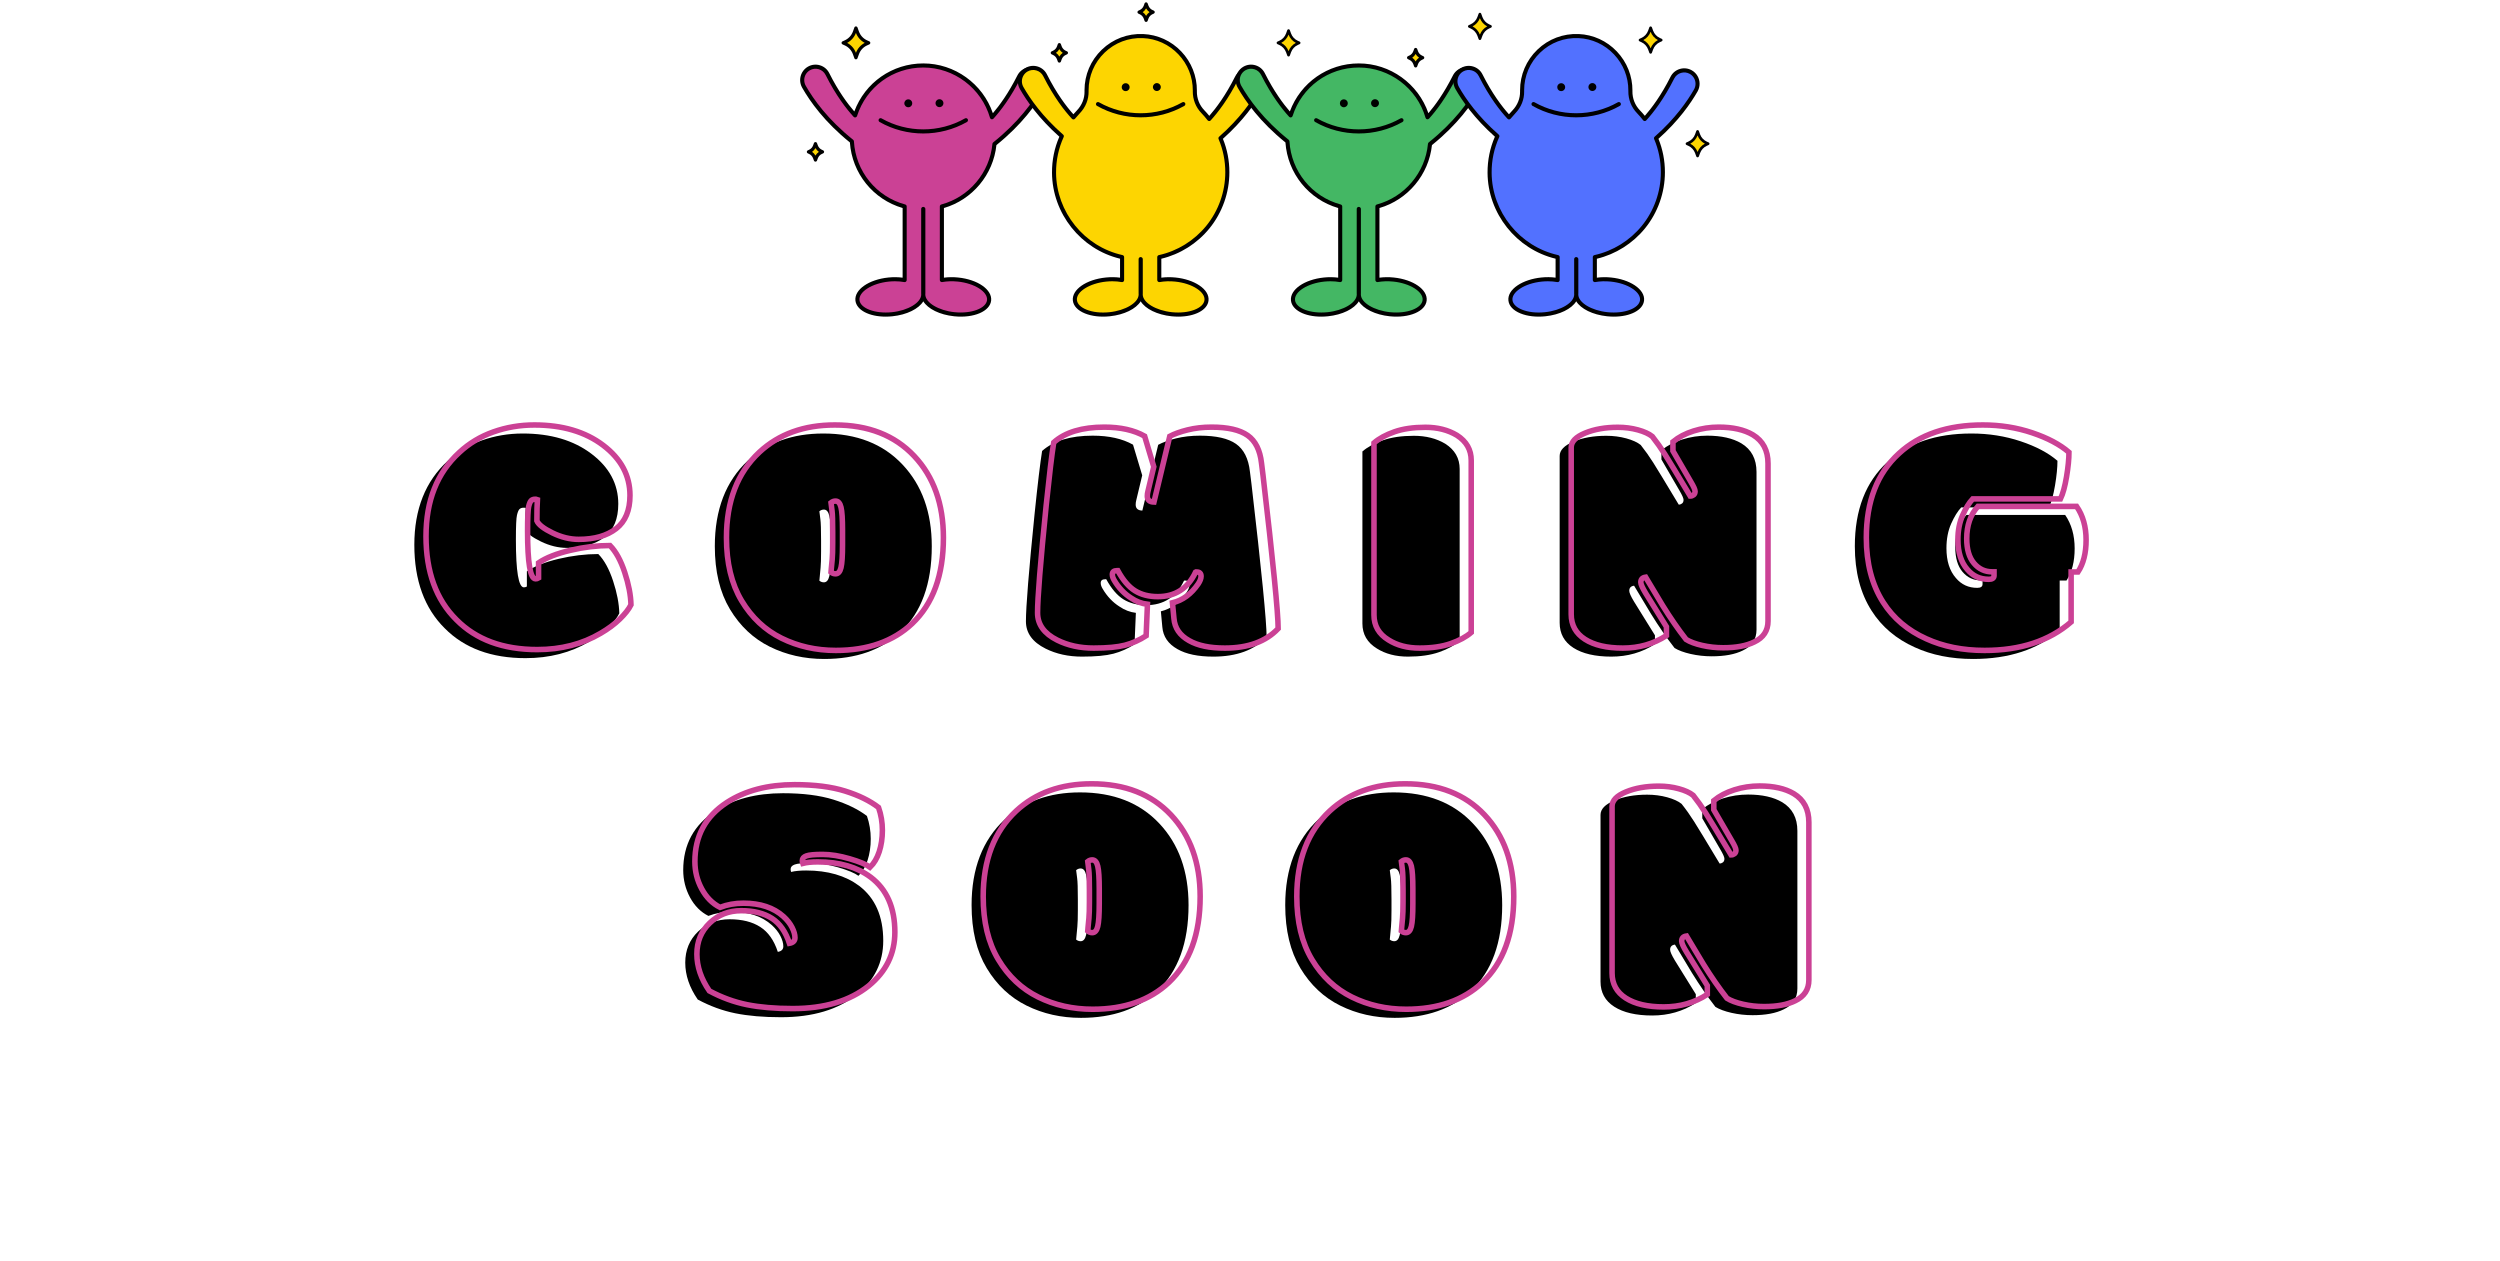 <svg xmlns="http://www.w3.org/2000/svg" xmlns:xlink="http://www.w3.org/1999/xlink" width="821" zoomAndPan="magnify" viewBox="0 0 615.75 310.5" height="414" preserveAspectRatio="xMidYMid meet" version="1.0"><defs><g/><clipPath id="48a54ab58b"><path d="M 197.074 16 L 258 16 L 258 78 L 197.074 78 Z M 197.074 16 " clip-rule="nonzero"/></clipPath><clipPath id="f50b9bf5c7"><path d="M 197.074 15 L 258 15 L 258 78 L 197.074 78 Z M 197.074 15 " clip-rule="nonzero"/></clipPath><clipPath id="fddb9c4c48"><path d="M 415 32 L 421.055 32 L 421.055 39 L 415 39 Z M 415 32 " clip-rule="nonzero"/></clipPath><clipPath id="0f90ce8df6"><path d="M 280 0.535 L 285 0.535 L 285 5 L 280 5 Z M 280 0.535 " clip-rule="nonzero"/></clipPath><clipPath id="f84848be3d"><path d="M 280 0.535 L 285 0.535 L 285 6 L 280 6 Z M 280 0.535 " clip-rule="nonzero"/></clipPath></defs><g fill="#000000" fill-opacity="1"><g transform="translate(101.143, 160.992)"><g><path d="M 27.891 -16.328 C 28.16 -16.328 28.406 -16.395 28.625 -16.531 L 28.625 -20.266 C 30.488 -21.523 33.094 -22.551 36.438 -23.344 C 39.789 -24.133 43.051 -24.531 46.219 -24.531 C 47.676 -23.051 48.891 -20.844 49.859 -17.906 C 50.828 -14.969 51.336 -12.305 51.391 -9.922 C 50.848 -8.828 49.926 -7.648 48.625 -6.391 C 47.32 -5.141 45.754 -3.977 43.922 -2.906 C 39.391 -0.227 34.18 1.109 28.297 1.109 C 19.879 1.109 13.25 -1.336 8.406 -6.234 C 3.406 -11.18 0.906 -18.035 0.906 -26.797 C 0.906 -35.566 3.641 -42.453 9.109 -47.453 C 11.516 -49.691 14.316 -51.379 17.516 -52.516 C 20.711 -53.648 24.078 -54.219 27.609 -54.219 C 34.492 -54.219 40.133 -52.551 44.531 -49.219 C 48.938 -45.883 51.141 -41.77 51.141 -36.875 C 51.141 -33.188 50.004 -30.457 47.734 -28.688 C 45.473 -26.926 42.398 -26.047 38.516 -26.047 C 36.379 -26.047 34.227 -26.57 32.062 -27.625 C 29.906 -28.676 28.625 -29.664 28.219 -30.594 C 28.219 -32.844 28.258 -34.609 28.344 -35.891 C 28.289 -35.922 28.195 -35.938 28.062 -35.938 L 27.766 -35.938 C 27.359 -35.938 27.035 -35.816 26.797 -35.578 C 26.566 -35.348 26.363 -34.863 26.188 -34.125 C 26.008 -33.383 25.922 -31.375 25.922 -28.094 C 25.922 -20.25 26.578 -16.328 27.891 -16.328 Z M 27.891 -16.328 "/></g></g></g><g fill="#000000" fill-opacity="1"><g transform="translate(175.154, 160.992)"><g><path d="M 29.484 -28.297 C 29.484 -31.035 29.359 -32.914 29.109 -33.938 C 28.867 -34.969 28.422 -35.484 27.766 -35.484 C 27.359 -35.484 26.988 -35.344 26.656 -35.062 C 26.719 -34.57 26.801 -33.914 26.906 -33.094 C 27.02 -32.281 27.078 -30.531 27.078 -27.844 L 27.078 -25.188 C 27.078 -23.32 27.035 -21.969 26.953 -21.125 C 26.867 -20.281 26.801 -19.555 26.75 -18.953 C 26.719 -18.617 26.688 -18.289 26.656 -17.969 C 26.988 -17.695 27.359 -17.562 27.766 -17.562 C 28.422 -17.562 28.867 -18.07 29.109 -19.094 C 29.359 -20.113 29.484 -21.992 29.484 -24.734 Z M 27.844 1.312 C 22.977 1.312 18.516 0.305 14.453 -1.703 C 10.398 -3.711 7.129 -6.785 4.641 -10.922 C 2.148 -15.066 0.906 -20.242 0.906 -26.453 C 0.906 -35.453 3.613 -42.477 9.031 -47.531 C 13.844 -51.988 20.035 -54.219 27.609 -54.219 C 35.836 -54.219 42.348 -51.664 47.141 -46.562 C 51.941 -41.469 54.344 -34.766 54.344 -26.453 C 54.344 -17.211 51.773 -10.16 46.641 -5.297 C 41.961 -0.891 35.695 1.312 27.844 1.312 Z M 27.844 1.312 "/></g></g></g><g fill="#000000" fill-opacity="1"><g transform="translate(252.405, 160.992)"><g><path d="M 46.438 0.734 C 42.688 0.734 39.742 0.117 37.609 -1.109 C 35.316 -2.391 34.07 -4.207 33.875 -6.562 L 33.516 -10.422 C 36.023 -11.023 38.145 -12.582 39.875 -15.094 C 40.332 -15.801 40.562 -16.414 40.562 -16.938 C 40.562 -17.645 40.207 -18 39.5 -18 L 39.375 -18 C 39.344 -17.977 39.289 -17.969 39.219 -17.969 C 37.301 -13.945 34.195 -11.938 29.906 -11.938 C 27.719 -11.938 25.848 -12.414 24.297 -13.375 C 22.754 -14.332 21.344 -15.984 20.062 -18.328 L 19.812 -18.328 C 19.07 -18.328 18.703 -18.016 18.703 -17.391 C 18.703 -16.953 18.867 -16.461 19.203 -15.922 C 20.297 -14.086 21.66 -12.648 23.297 -11.609 C 24.578 -10.734 25.93 -10.211 27.359 -10.047 L 27.031 -2.297 C 25.383 -1.234 23.648 -0.461 21.828 0.016 C 20.016 0.492 17.43 0.734 14.078 0.734 C 10.734 0.734 7.75 0.078 5.125 -1.234 C 1.895 -2.848 0.281 -5.086 0.281 -7.953 C 0.281 -11.535 0.992 -20.383 2.422 -34.5 C 3.18 -41.852 3.797 -46.992 4.266 -49.922 C 7.078 -52.43 11.234 -53.688 16.734 -53.688 C 20.723 -53.688 24.031 -52.945 26.656 -51.469 L 28.922 -43.922 L 27.484 -37.906 C 27.367 -37.488 27.312 -37.086 27.312 -36.703 C 27.312 -35.754 27.859 -35.266 28.953 -35.234 L 32.859 -51.438 C 33.973 -52.039 35.43 -52.566 37.234 -53.016 C 39.047 -53.461 41.02 -53.688 43.156 -53.688 C 47.145 -53.688 50.102 -53.008 52.031 -51.656 C 53.957 -50.301 55.098 -48.023 55.453 -44.828 C 55.535 -44.223 55.66 -43.227 55.828 -41.844 C 58.316 -20.457 59.562 -7.863 59.562 -4.062 C 56.52 -0.863 52.145 0.734 46.438 0.734 Z M 46.438 0.734 "/></g></g></g><g fill="#000000" fill-opacity="1"><g transform="translate(334.249, 160.992)"><g><path d="M 25.266 -45.484 L 25.266 -3.125 C 24.004 -2.031 22.32 -1.113 20.219 -0.375 C 18.113 0.363 15.555 0.734 12.547 0.734 C 9.547 0.734 6.988 0.066 4.875 -1.266 C 2.5 -2.723 1.312 -4.773 1.312 -7.422 L 1.312 -49.797 C 2.57 -50.891 4.254 -51.805 6.359 -52.547 C 8.461 -53.285 11.004 -53.656 13.984 -53.656 C 16.961 -53.656 19.547 -53 21.734 -51.688 C 24.086 -50.176 25.266 -48.109 25.266 -45.484 Z M 25.266 -45.484 "/></g></g></g><g fill="#000000" fill-opacity="1"><g transform="translate(382.832, 160.992)"><g><path d="M 1.312 -7.594 L 1.312 -48.688 C 1.312 -50.102 2.453 -51.285 4.734 -52.234 C 7.016 -53.18 9.703 -53.656 12.797 -53.656 C 14.547 -53.656 16.191 -53.441 17.734 -53.016 C 19.285 -52.586 20.469 -52.047 21.281 -51.391 C 22.406 -49.973 23.43 -48.523 24.359 -47.047 C 25.297 -45.566 27.391 -42.117 30.641 -36.703 C 30.941 -36.703 31.211 -36.797 31.453 -36.984 C 31.703 -37.18 31.828 -37.477 31.828 -37.875 C 31.828 -38.27 31.484 -39.047 30.797 -40.203 L 26.375 -47.828 L 26.375 -50.078 C 27.77 -51.223 29.461 -52.109 31.453 -52.734 C 33.453 -53.367 35.52 -53.688 37.656 -53.688 C 41.125 -53.688 43.926 -53.055 46.062 -51.797 C 48.551 -50.297 49.797 -47.945 49.797 -44.75 L 49.797 -5.906 C 49.797 -3.551 48.676 -1.844 46.438 -0.781 C 44.52 0.176 41.961 0.656 38.766 0.656 C 36.984 0.656 35.25 0.461 33.562 0.078 C 31.883 -0.305 30.566 -0.797 29.609 -1.391 C 27.672 -3.879 25.742 -6.672 23.828 -9.766 L 19.641 -16.734 C 18.848 -16.629 18.453 -16.207 18.453 -15.469 C 18.453 -15 18.848 -14.109 19.641 -12.797 L 24.781 -4.516 L 24.781 -2.344 C 21.602 -0.289 18.023 0.734 14.047 0.734 C 10.066 0.734 6.945 0.008 4.688 -1.438 C 2.438 -2.883 1.312 -4.938 1.312 -7.594 Z M 1.312 -7.594 "/></g></g></g><g fill="#000000" fill-opacity="1"><g transform="translate(455.94, 160.992)"><g><path d="M 28.391 -34.172 L 52.703 -34.172 C 54.266 -31.898 55.047 -29.145 55.047 -25.906 C 55.047 -22.664 54.375 -20.031 53.031 -18 L 51.359 -18 L 51.359 -5.703 C 45.961 -1.023 38.852 1.312 30.031 1.312 C 24.633 1.312 19.848 0.352 15.672 -1.562 C 11.098 -3.613 7.555 -6.609 5.047 -10.547 C 2.285 -14.859 0.906 -20.16 0.906 -26.453 C 0.906 -35.398 3.582 -42.316 8.938 -47.203 C 14.031 -51.879 20.922 -54.219 29.609 -54.219 C 33.898 -54.219 37.953 -53.578 41.766 -52.297 C 45.586 -51.016 48.602 -49.414 50.812 -47.5 C 50.812 -45.852 50.613 -43.844 50.219 -41.469 C 49.82 -39.094 49.328 -37.273 48.734 -36.016 L 27.109 -36.016 C 26.234 -35.086 25.406 -33.75 24.625 -32 C 23.852 -30.25 23.469 -28.238 23.469 -25.969 C 23.469 -22.844 24.242 -20.395 25.797 -18.625 C 27.16 -17.008 28.91 -16.203 31.047 -16.203 C 31.922 -16.203 32.359 -16.504 32.359 -17.109 L 32.359 -18.047 L 31.906 -18.047 C 30.102 -18.047 28.609 -18.75 27.422 -20.156 C 26.234 -21.562 25.641 -23.578 25.641 -26.203 C 25.641 -29.484 26.555 -32.141 28.391 -34.172 Z M 28.391 -34.172 "/></g></g></g><path stroke-linecap="butt" transform="matrix(0.749, 0, 0, 0.749, 43.987, 95.22)" fill="none" stroke-linejoin="miter" d="M 117.388 63.21 C 117.753 63.21 118.082 63.116 118.374 62.933 L 118.374 57.953 C 120.856 56.274 124.329 54.903 128.803 53.844 C 133.272 52.786 137.626 52.259 141.86 52.259 C 143.795 54.23 145.412 57.176 146.705 61.103 C 148.003 65.024 148.686 68.576 148.759 71.751 C 148.029 73.211 146.799 74.781 145.062 76.46 C 143.331 78.139 141.24 79.688 138.794 81.112 C 132.735 84.689 125.784 86.477 117.936 86.477 C 106.693 86.477 97.839 83.213 91.378 76.679 C 84.703 70.072 81.361 60.921 81.361 49.219 C 81.361 37.523 85.011 28.335 92.311 21.655 C 95.523 18.661 99.262 16.409 103.533 14.891 C 107.804 13.379 112.294 12.618 117.002 12.618 C 126.201 12.618 133.741 14.844 139.618 19.298 C 145.49 23.751 148.431 29.247 148.431 35.781 C 148.431 40.709 146.913 44.349 143.889 46.7 C 140.859 49.057 136.75 50.231 131.567 50.231 C 128.72 50.231 125.857 49.532 122.973 48.124 C 120.089 46.721 118.374 45.397 117.826 44.156 C 117.826 41.162 117.878 38.811 117.988 37.095 C 117.915 37.059 117.79 37.038 117.607 37.038 L 117.221 37.038 C 116.674 37.038 116.246 37.194 115.933 37.502 C 115.626 37.815 115.349 38.461 115.115 39.447 C 114.88 40.432 114.76 43.118 114.76 47.498 C 114.76 57.969 115.636 63.21 117.388 63.21 Z M 218.322 47.222 C 218.322 43.572 218.155 41.063 217.827 39.692 C 217.498 38.326 216.899 37.643 216.023 37.643 C 215.475 37.643 214.98 37.825 214.542 38.19 C 214.615 38.847 214.724 39.723 214.87 40.818 C 215.016 41.913 215.089 44.249 215.089 47.821 L 215.089 51.383 C 215.089 53.865 215.037 55.669 214.927 56.801 C 214.818 57.933 214.724 58.903 214.651 59.706 C 214.615 60.144 214.578 60.582 214.542 61.02 C 214.98 61.385 215.475 61.567 216.023 61.567 C 216.899 61.567 217.498 60.884 217.827 59.513 C 218.155 58.146 218.322 55.633 218.322 51.983 Z M 216.132 86.754 C 209.635 86.754 203.674 85.408 198.256 82.728 C 192.833 80.043 188.463 75.939 185.142 70.411 C 181.82 64.878 180.162 57.969 180.162 49.683 C 180.162 37.679 183.775 28.298 191.003 21.545 C 197.427 15.595 205.692 12.618 215.804 12.618 C 226.791 12.618 235.489 16.023 241.892 22.828 C 248.296 29.638 251.503 38.592 251.503 49.683 C 251.503 62.021 248.072 71.438 241.209 77.936 C 234.967 83.813 226.608 86.754 216.132 86.754 Z M 344.057 85.987 C 339.056 85.987 335.135 85.163 332.287 83.521 C 329.221 81.805 327.563 79.38 327.307 76.241 L 326.812 71.094 C 330.17 70.291 333.002 68.211 335.301 64.852 C 335.917 63.903 336.23 63.079 336.23 62.386 C 336.23 61.437 335.755 60.962 334.806 60.962 L 334.644 60.962 C 334.608 60.999 334.535 61.02 334.425 61.02 C 331.87 66.385 327.725 69.066 321.994 69.066 C 319.074 69.066 316.581 68.43 314.521 67.152 C 312.456 65.874 310.569 63.663 308.853 60.524 L 308.524 60.524 C 307.539 60.524 307.049 60.947 307.049 61.786 C 307.049 62.37 307.268 63.027 307.706 63.757 C 309.166 66.203 310.991 68.117 313.181 69.504 C 314.897 70.672 316.701 71.365 318.599 71.584 L 318.161 81.935 C 315.971 83.359 313.661 84.386 311.236 85.028 C 308.806 85.664 305.359 85.987 300.89 85.987 C 296.416 85.987 292.427 85.111 288.923 83.359 C 284.615 81.205 282.462 78.212 282.462 74.379 C 282.462 69.598 283.411 57.787 285.309 38.957 C 286.331 29.138 287.155 22.275 287.776 18.369 C 291.535 15.011 297.084 13.332 304.421 13.332 C 309.75 13.332 314.167 14.318 317.671 16.289 L 320.68 26.363 L 318.766 34.41 C 318.62 34.957 318.547 35.489 318.547 36 C 318.547 37.278 319.277 37.935 320.737 37.971 L 325.936 16.341 C 327.433 15.538 329.388 14.839 331.797 14.234 C 334.206 13.635 336.829 13.332 339.676 13.332 C 345.006 13.332 348.958 14.234 351.534 16.044 C 354.105 17.848 355.628 20.888 356.102 25.159 C 356.212 25.962 356.379 27.292 356.598 29.153 C 359.92 57.698 361.578 74.505 361.578 79.578 C 357.526 83.849 351.686 85.987 344.057 85.987 Z M 425.066 24.283 L 425.066 80.84 C 423.386 82.3 421.139 83.521 418.328 84.506 C 415.518 85.492 412.107 85.987 408.092 85.987 C 404.077 85.987 400.661 85.09 397.851 83.302 C 394.675 81.367 393.09 78.629 393.09 75.089 L 393.09 18.531 C 394.769 17.071 397.011 15.851 399.822 14.865 C 402.632 13.88 406.027 13.384 410.006 13.384 C 413.985 13.384 417.437 14.26 420.357 16.012 C 423.496 18.02 425.066 20.779 425.066 24.283 Z M 457.944 74.87 L 457.944 20.012 C 457.944 18.114 459.472 16.534 462.517 15.277 C 465.562 14.015 469.15 13.384 473.275 13.384 C 475.611 13.384 477.811 13.671 479.871 14.234 C 481.936 14.803 483.516 15.522 484.611 16.398 C 486.108 18.296 487.474 20.231 488.715 22.202 C 489.956 24.173 492.751 28.773 497.09 36 C 497.491 36 497.856 35.87 498.185 35.614 C 498.513 35.359 498.68 34.967 498.68 34.436 C 498.68 33.909 498.221 32.876 497.309 31.343 L 491.401 21.159 L 491.401 18.15 C 493.262 16.617 495.52 15.428 498.185 14.589 C 500.849 13.749 503.608 13.332 506.455 13.332 C 511.091 13.332 514.83 14.172 517.677 15.851 C 520.999 17.858 522.662 20.998 522.662 25.268 L 522.662 77.117 C 522.662 80.256 521.166 82.535 518.172 83.959 C 515.617 85.236 512.202 85.878 507.931 85.878 C 505.558 85.878 503.253 85.622 501.006 85.111 C 498.764 84.6 497.001 83.943 495.723 83.14 C 493.132 79.818 490.561 76.095 488.006 71.97 L 482.421 62.662 C 481.362 62.808 480.831 63.371 480.831 64.357 C 480.831 64.978 481.362 66.166 482.421 67.919 L 489.263 78.979 L 489.263 81.878 C 485.028 84.616 480.257 85.987 474.943 85.987 C 469.635 85.987 465.474 85.017 462.465 83.083 C 459.451 81.148 457.944 78.41 457.944 74.87 Z M 591.677 39.395 L 624.144 39.395 C 626.224 42.424 627.262 46.101 627.262 50.424 C 627.262 54.752 626.37 58.261 624.582 60.962 L 622.339 60.962 L 622.339 77.388 C 615.148 83.63 605.658 86.754 593.868 86.754 C 586.677 86.754 580.289 85.476 574.704 82.921 C 568.608 80.183 563.878 76.184 560.525 70.927 C 556.839 65.16 554.993 58.079 554.993 49.683 C 554.993 37.752 558.57 28.517 565.724 21.983 C 572.514 15.741 581.712 12.618 593.32 12.618 C 599.051 12.618 604.458 13.478 609.553 15.194 C 614.643 16.909 618.668 19.042 621.625 21.597 C 621.625 23.787 621.359 26.473 620.832 29.649 C 620.3 32.824 619.638 35.249 618.835 36.928 L 589.977 36.928 C 588.809 38.169 587.709 39.958 586.666 42.294 C 585.628 44.63 585.107 47.316 585.107 50.34 C 585.107 54.501 586.145 57.771 588.225 60.144 C 590.05 62.297 592.387 63.371 595.234 63.371 C 596.402 63.371 596.986 62.97 596.986 62.167 L 596.986 60.91 L 596.386 60.91 C 593.977 60.91 591.975 59.972 590.389 58.089 C 588.804 56.212 588.006 53.516 588.006 50.012 C 588.006 45.637 589.232 42.096 591.677 39.395 Z M 591.677 39.395 " stroke="#cb4195" stroke-width="1.822" stroke-opacity="1" stroke-miterlimit="4"/><g fill="#000000" fill-opacity="1"><g transform="translate(168.199, 249.385)"><g><path d="M 23.375 -14.938 C 24.281 -15.094 24.734 -15.547 24.734 -16.297 C 24.734 -17.055 24.492 -17.906 24.016 -18.844 C 23.535 -19.789 22.832 -20.688 21.906 -21.531 C 19.469 -23.719 16.172 -24.812 12.016 -24.812 C 9.961 -24.812 8.051 -24.473 6.281 -23.797 C 4.395 -24.742 2.891 -26.254 1.766 -28.328 C 0.641 -30.41 0.078 -32.656 0.078 -35.062 C 0.078 -41.352 2.703 -46.207 7.953 -49.625 C 12.461 -52.551 18.031 -54.016 24.656 -54.016 C 29.57 -54.016 33.711 -53.488 37.078 -52.438 C 40.441 -51.383 43.191 -50.039 45.328 -48.406 C 45.953 -46.594 46.266 -44.719 46.266 -42.781 C 46.266 -40.844 46.004 -39.078 45.484 -37.484 C 44.961 -35.898 44.211 -34.629 43.234 -33.672 C 42.305 -34.359 40.625 -35.055 38.188 -35.766 C 35.75 -36.473 33.531 -36.828 31.531 -36.828 C 29.539 -36.828 28.207 -36.703 27.531 -36.453 C 26.863 -36.211 26.531 -35.832 26.531 -35.312 C 26.531 -35.07 26.57 -34.844 26.656 -34.625 C 27.613 -34.863 28.848 -34.984 30.359 -34.984 C 35.68 -34.984 40.023 -33.727 43.391 -31.219 C 47.359 -28.207 49.344 -23.691 49.344 -17.672 C 49.344 -12.367 47.195 -7.969 42.906 -4.469 C 38.258 -0.719 32.008 1.156 24.156 1.156 C 19.832 1.156 16.082 0.832 12.906 0.188 C 9.738 -0.457 6.656 -1.586 3.656 -3.203 C 1.602 -6.18 0.578 -9.207 0.578 -12.281 C 0.578 -15.363 1.629 -17.914 3.734 -19.938 C 5.836 -21.957 8.426 -22.969 11.5 -22.969 C 14.582 -22.969 17.098 -22.336 19.047 -21.078 C 21.004 -19.828 22.445 -17.781 23.375 -14.938 Z M 23.375 -14.938 "/></g></g></g><g fill="#000000" fill-opacity="1"><g transform="translate(238.396, 249.385)"><g><path d="M 29.484 -28.297 C 29.484 -31.035 29.359 -32.914 29.109 -33.938 C 28.867 -34.969 28.422 -35.484 27.766 -35.484 C 27.359 -35.484 26.988 -35.344 26.656 -35.062 C 26.719 -34.57 26.801 -33.914 26.906 -33.094 C 27.02 -32.281 27.078 -30.531 27.078 -27.844 L 27.078 -25.188 C 27.078 -23.32 27.035 -21.969 26.953 -21.125 C 26.867 -20.281 26.801 -19.555 26.75 -18.953 C 26.719 -18.617 26.688 -18.289 26.656 -17.969 C 26.988 -17.695 27.359 -17.562 27.766 -17.562 C 28.422 -17.562 28.867 -18.07 29.109 -19.094 C 29.359 -20.113 29.484 -21.992 29.484 -24.734 Z M 27.844 1.312 C 22.977 1.312 18.516 0.305 14.453 -1.703 C 10.398 -3.711 7.129 -6.785 4.641 -10.922 C 2.148 -15.066 0.906 -20.242 0.906 -26.453 C 0.906 -35.453 3.613 -42.477 9.031 -47.531 C 13.844 -51.988 20.035 -54.219 27.609 -54.219 C 35.836 -54.219 42.348 -51.664 47.141 -46.562 C 51.941 -41.469 54.344 -34.766 54.344 -26.453 C 54.344 -17.211 51.773 -10.16 46.641 -5.297 C 41.961 -0.891 35.695 1.312 27.844 1.312 Z M 27.844 1.312 "/></g></g></g><g fill="#000000" fill-opacity="1"><g transform="translate(315.646, 249.385)"><g><path d="M 29.484 -28.297 C 29.484 -31.035 29.359 -32.914 29.109 -33.938 C 28.867 -34.969 28.422 -35.484 27.766 -35.484 C 27.359 -35.484 26.988 -35.344 26.656 -35.062 C 26.719 -34.57 26.801 -33.914 26.906 -33.094 C 27.02 -32.281 27.078 -30.531 27.078 -27.844 L 27.078 -25.188 C 27.078 -23.32 27.035 -21.969 26.953 -21.125 C 26.867 -20.281 26.801 -19.555 26.75 -18.953 C 26.719 -18.617 26.688 -18.289 26.656 -17.969 C 26.988 -17.695 27.359 -17.562 27.766 -17.562 C 28.422 -17.562 28.867 -18.07 29.109 -19.094 C 29.359 -20.113 29.484 -21.992 29.484 -24.734 Z M 27.844 1.312 C 22.977 1.312 18.516 0.305 14.453 -1.703 C 10.398 -3.711 7.129 -6.785 4.641 -10.922 C 2.148 -15.066 0.906 -20.242 0.906 -26.453 C 0.906 -35.453 3.613 -42.477 9.031 -47.531 C 13.844 -51.988 20.035 -54.219 27.609 -54.219 C 35.836 -54.219 42.348 -51.664 47.141 -46.562 C 51.941 -41.469 54.344 -34.766 54.344 -26.453 C 54.344 -17.211 51.773 -10.16 46.641 -5.297 C 41.961 -0.891 35.695 1.312 27.844 1.312 Z M 27.844 1.312 "/></g></g></g><g fill="#000000" fill-opacity="1"><g transform="translate(392.897, 249.385)"><g><path d="M 1.312 -7.594 L 1.312 -48.688 C 1.312 -50.102 2.453 -51.285 4.734 -52.234 C 7.016 -53.18 9.703 -53.656 12.797 -53.656 C 14.547 -53.656 16.191 -53.441 17.734 -53.016 C 19.285 -52.586 20.469 -52.047 21.281 -51.391 C 22.406 -49.973 23.43 -48.523 24.359 -47.047 C 25.297 -45.566 27.391 -42.117 30.641 -36.703 C 30.941 -36.703 31.211 -36.797 31.453 -36.984 C 31.703 -37.18 31.828 -37.477 31.828 -37.875 C 31.828 -38.27 31.484 -39.047 30.797 -40.203 L 26.375 -47.828 L 26.375 -50.078 C 27.77 -51.223 29.461 -52.109 31.453 -52.734 C 33.453 -53.367 35.52 -53.688 37.656 -53.688 C 41.125 -53.688 43.926 -53.055 46.062 -51.797 C 48.551 -50.297 49.797 -47.945 49.797 -44.75 L 49.797 -5.906 C 49.797 -3.551 48.676 -1.844 46.438 -0.781 C 44.52 0.176 41.961 0.656 38.766 0.656 C 36.984 0.656 35.25 0.461 33.562 0.078 C 31.883 -0.305 30.566 -0.797 29.609 -1.391 C 27.672 -3.879 25.742 -6.672 23.828 -9.766 L 19.641 -16.734 C 18.848 -16.629 18.453 -16.207 18.453 -15.469 C 18.453 -15 18.848 -14.109 19.641 -12.797 L 24.781 -4.516 L 24.781 -2.344 C 21.602 -0.289 18.023 0.734 14.047 0.734 C 10.066 0.734 6.945 0.008 4.688 -1.438 C 2.438 -2.883 1.312 -4.938 1.312 -7.594 Z M 1.312 -7.594 "/></g></g></g><path stroke-linecap="butt" transform="matrix(0.749, 0, 0, 0.749, 43.987, 95.22)" fill="none" stroke-linejoin="miter" d="M 200.879 183.073 C 202.084 182.854 202.689 182.238 202.689 181.237 C 202.689 180.231 202.366 179.099 201.729 177.842 C 201.088 176.58 200.149 175.386 198.908 174.255 C 195.66 171.335 191.264 169.875 185.715 169.875 C 182.978 169.875 180.422 170.333 178.05 171.246 C 175.531 169.968 173.524 167.94 172.027 165.166 C 170.53 162.392 169.779 159.398 169.779 156.186 C 169.779 147.791 173.284 141.314 180.292 136.751 C 186.315 132.846 193.746 130.895 202.579 130.895 C 209.15 130.895 214.677 131.594 219.167 133.002 C 223.657 134.405 227.323 136.204 230.17 138.394 C 231.009 140.803 231.432 143.301 231.432 145.893 C 231.432 148.484 231.082 150.841 230.389 152.958 C 229.695 155.075 228.694 156.77 227.38 158.048 C 226.139 157.135 223.891 156.207 220.643 155.258 C 217.394 154.309 214.443 153.834 211.778 153.834 C 209.113 153.834 207.33 153.996 206.438 154.325 C 205.541 154.653 205.098 155.164 205.098 155.858 C 205.098 156.186 205.15 156.499 205.26 156.791 C 206.537 156.463 208.18 156.296 210.187 156.296 C 217.305 156.296 223.109 157.975 227.599 161.333 C 232.892 165.348 235.536 171.371 235.536 179.402 C 235.536 186.483 232.673 192.36 226.942 197.032 C 220.737 202.033 212.398 204.531 201.922 204.531 C 196.155 204.531 191.154 204.103 186.92 203.248 C 182.686 202.388 178.561 200.881 174.546 198.727 C 171.808 194.753 170.436 190.707 170.436 186.603 C 170.436 182.494 171.844 179.094 174.655 176.393 C 177.466 173.692 180.923 172.341 185.027 172.341 C 189.136 172.341 192.494 173.181 195.102 174.86 C 197.714 176.539 199.638 179.276 200.879 183.073 Z M 302.747 165.223 C 302.747 161.573 302.58 159.065 302.251 157.693 C 301.923 156.327 301.323 155.639 300.447 155.639 C 299.899 155.639 299.404 155.821 298.966 156.186 C 299.039 156.843 299.149 157.719 299.295 158.814 C 299.441 159.909 299.514 162.246 299.514 165.823 L 299.514 169.384 C 299.514 171.866 299.461 173.671 299.352 174.802 C 299.242 175.934 299.149 176.904 299.076 177.707 C 299.039 178.145 299.003 178.583 298.966 179.021 C 299.404 179.386 299.899 179.568 300.447 179.568 C 301.323 179.568 301.923 178.88 302.251 177.514 C 302.58 176.142 302.747 173.634 302.747 169.984 Z M 300.556 204.75 C 294.059 204.75 288.099 203.41 282.681 200.729 C 277.258 198.044 272.888 193.94 269.566 188.407 C 266.244 182.88 264.586 175.97 264.586 167.684 C 264.586 155.675 268.2 146.294 275.427 139.541 C 281.852 133.597 290.117 130.619 300.228 130.619 C 311.215 130.619 319.908 134.024 326.317 140.829 C 332.72 147.639 335.927 156.588 335.927 167.684 C 335.927 180.022 332.496 189.44 325.634 195.937 C 319.392 201.814 311.033 204.75 300.556 204.75 Z M 405.871 165.223 C 405.871 161.573 405.709 159.065 405.38 157.693 C 405.052 156.327 404.447 155.639 403.571 155.639 C 403.023 155.639 402.533 155.821 402.095 156.186 C 402.168 156.843 402.278 157.719 402.424 158.814 C 402.57 159.909 402.643 162.246 402.643 165.823 L 402.643 169.384 C 402.643 171.866 402.585 173.671 402.476 174.802 C 402.366 175.934 402.278 176.904 402.205 177.707 C 402.168 178.145 402.132 178.583 402.095 179.021 C 402.533 179.386 403.023 179.568 403.571 179.568 C 404.447 179.568 405.052 178.88 405.38 177.514 C 405.709 176.142 405.871 173.634 405.871 169.984 Z M 403.681 204.75 C 397.183 204.75 391.223 203.41 385.805 200.729 C 380.382 198.044 376.012 193.94 372.69 188.407 C 369.368 182.88 367.71 175.97 367.71 167.684 C 367.71 155.675 371.324 146.294 378.551 139.541 C 384.976 133.597 393.241 130.619 403.352 130.619 C 414.339 130.619 423.037 134.024 429.441 140.829 C 435.849 147.639 439.051 156.588 439.051 167.684 C 439.051 180.022 435.62 189.44 428.758 195.937 C 422.516 201.814 414.157 204.75 403.681 204.75 Z M 471.382 192.871 L 471.382 138.008 C 471.382 136.115 472.904 134.535 475.955 133.273 C 479 132.016 482.588 131.386 486.713 131.386 C 489.049 131.386 491.249 131.667 493.309 132.235 C 495.374 132.799 496.949 133.523 498.044 134.4 C 499.541 136.292 500.912 138.227 502.153 140.198 C 503.394 142.169 506.184 146.769 510.528 153.996 C 510.929 153.996 511.294 153.871 511.623 153.615 C 511.951 153.36 512.118 152.969 512.118 152.437 C 512.118 151.91 511.659 150.878 510.747 149.345 L 504.833 139.16 L 504.833 136.146 C 506.695 134.619 508.958 133.43 511.623 132.59 C 514.287 131.751 517.046 131.333 519.893 131.333 C 524.529 131.333 528.268 132.173 531.115 133.852 C 534.437 135.86 536.095 138.994 536.095 143.264 L 536.095 195.118 C 536.095 198.252 534.598 200.536 531.61 201.96 C 529.055 203.238 525.64 203.874 521.369 203.874 C 518.996 203.874 516.686 203.618 514.444 203.107 C 512.196 202.596 510.439 201.939 509.162 201.136 C 506.57 197.814 503.994 194.096 501.439 189.972 L 495.854 180.664 C 494.795 180.81 494.269 181.373 494.269 182.358 C 494.269 182.979 494.795 184.168 495.854 185.92 L 502.701 196.975 L 502.701 199.879 C 498.466 202.617 493.695 203.983 488.381 203.983 C 483.073 203.983 478.912 203.019 475.898 201.084 C 472.889 199.149 471.382 196.412 471.382 192.871 Z M 471.382 192.871 " stroke="#cb4195" stroke-width="1.822" stroke-opacity="1" stroke-miterlimit="4"/><g clip-path="url(#48a54ab58b)"><path fill="#cb4195" d="M 257.227 20.324 C 257.227 20.883 257.086 21.445 256.789 21.965 C 255.004 25.105 251.387 30.328 244.938 35.473 C 244.242 42.887 238.969 48.973 231.984 50.855 L 231.984 68.984 C 233.18 68.766 234.527 68.711 235.949 68.855 C 240.422 69.316 243.852 71.605 243.613 73.965 C 243.371 76.324 239.551 77.867 235.078 77.402 C 230.754 76.961 227.402 74.809 227.402 72.535 C 227.402 72.457 227.406 72.379 227.414 72.297 L 227.414 51.457 L 227.391 51.457 L 227.391 72.293 C 227.398 72.371 227.402 72.449 227.402 72.531 C 227.402 74.805 224.055 76.957 219.727 77.398 C 215.254 77.859 211.434 76.32 211.191 73.961 C 210.949 71.598 214.383 69.312 218.855 68.852 C 220.273 68.707 221.625 68.762 222.82 68.977 L 222.82 50.852 C 215.633 48.918 210.266 42.535 209.82 34.828 C 203.398 29.699 199.797 24.496 198.012 21.359 C 197.719 20.84 197.578 20.277 197.578 19.723 C 197.578 18.582 198.168 17.473 199.227 16.867 C 200.855 15.926 202.941 16.547 203.789 18.23 C 206.367 23.371 209.004 26.68 210.609 28.43 C 212.871 21.297 219.535 16.125 227.398 16.125 C 235.43 16.125 242.203 21.516 244.324 28.891 C 245.938 27.102 248.5 23.836 251.012 18.836 C 251.855 17.152 253.945 16.535 255.574 17.473 C 256.637 18.078 257.227 19.184 257.227 20.324 Z M 257.227 20.324 " fill-opacity="1" fill-rule="nonzero"/></g><g clip-path="url(#f50b9bf5c7)"><path fill="#000000" d="M 218.129 77.988 C 214.078 77.988 210.934 76.379 210.688 74.012 C 210.418 71.336 213.98 68.848 218.801 68.352 C 220.004 68.23 221.207 68.242 222.316 68.391 L 222.316 51.234 C 215.035 49.109 209.859 42.68 209.328 35.082 C 203.098 30.062 199.5 24.992 197.578 21.609 C 197.25 21.035 197.074 20.383 197.074 19.723 C 197.074 18.363 197.805 17.102 198.977 16.426 C 199.891 15.902 200.949 15.777 201.957 16.082 C 202.961 16.387 203.77 17.066 204.242 18.004 C 206.48 22.465 208.75 25.535 210.418 27.453 C 213.047 20.344 219.77 15.621 227.406 15.621 C 235.129 15.621 242.051 20.621 244.543 27.887 C 246.176 25.977 248.391 22.949 250.566 18.609 C 251.039 17.672 251.848 16.992 252.852 16.688 C 253.844 16.391 254.934 16.516 255.832 17.031 C 257.004 17.707 257.734 18.969 257.734 20.328 C 257.734 20.988 257.562 21.641 257.23 22.215 C 255.301 25.609 251.688 30.699 245.418 35.734 C 244.648 43.02 239.496 49.188 232.492 51.234 L 232.492 68.391 C 233.602 68.242 234.805 68.227 236.004 68.352 C 240.828 68.848 244.387 71.336 244.121 74.012 C 243.844 76.691 239.852 78.398 235.027 77.902 C 231.441 77.535 228.531 76.062 227.406 74.219 C 226.281 76.062 223.375 77.535 219.785 77.902 C 219.215 77.957 218.664 77.988 218.129 77.988 Z M 220.422 69.277 C 219.922 69.277 219.414 69.305 218.902 69.355 C 214.785 69.781 211.48 71.867 211.688 73.91 C 211.898 75.953 215.555 77.32 219.672 76.898 C 223.656 76.488 226.898 74.531 226.898 72.531 C 226.898 72.465 226.895 72.406 226.887 72.344 C 226.887 72.328 226.887 72.309 226.887 72.297 L 226.887 51.457 C 226.887 51.18 227.109 50.953 227.387 50.953 C 227.664 50.953 227.918 51.18 227.918 51.457 L 227.918 72.293 C 227.918 72.309 227.918 72.328 227.914 72.344 C 227.906 72.406 227.902 72.465 227.902 72.527 C 227.902 74.527 231.145 76.488 235.125 76.895 C 239.242 77.316 242.898 75.949 243.109 73.906 C 243.316 71.859 240.016 69.773 235.898 69.352 C 234.57 69.219 233.25 69.258 232.074 69.473 C 231.93 69.496 231.777 69.461 231.66 69.363 C 231.547 69.27 231.48 69.125 231.48 68.977 L 231.48 50.852 C 231.48 50.621 231.633 50.422 231.852 50.363 C 238.715 48.516 243.77 42.512 244.434 35.422 C 244.445 35.285 244.516 35.16 244.621 35.074 C 250.867 30.098 254.445 25.062 256.352 21.715 C 256.594 21.289 256.719 20.812 256.719 20.328 C 256.719 19.332 256.184 18.406 255.324 17.906 C 254.652 17.52 253.875 17.434 253.133 17.656 C 252.398 17.879 251.805 18.375 251.461 19.059 C 248.957 24.047 246.402 27.34 244.695 29.223 C 244.57 29.359 244.387 29.418 244.211 29.375 C 244.031 29.336 243.891 29.199 243.84 29.023 C 241.742 21.727 234.98 16.629 227.402 16.629 C 219.914 16.629 213.359 21.434 211.09 28.582 C 211.035 28.754 210.895 28.883 210.719 28.922 C 210.543 28.961 210.363 28.902 210.242 28.77 C 208.508 26.875 205.898 23.551 203.34 18.457 C 202.996 17.77 202.402 17.273 201.668 17.051 C 200.926 16.832 200.148 16.918 199.477 17.305 C 198.617 17.801 198.082 18.727 198.082 19.723 C 198.082 20.207 198.207 20.684 198.449 21.109 C 200.348 24.445 203.914 29.465 210.133 34.43 C 210.242 34.52 210.312 34.652 210.32 34.797 C 210.746 42.188 215.82 48.441 222.949 50.363 C 223.168 50.422 223.32 50.625 223.32 50.852 L 223.32 68.98 C 223.32 69.129 223.254 69.273 223.141 69.367 C 223.023 69.465 222.875 69.504 222.727 69.477 C 222.004 69.344 221.223 69.277 220.422 69.277 Z M 220.422 69.277 " fill-opacity="1" fill-rule="nonzero"/></g><path fill="#fdd501" d="M 309.191 17.77 C 307.562 16.832 305.477 17.449 304.629 19.133 C 302.059 24.254 299.434 27.555 297.828 29.312 C 297.348 28.688 296.828 28.09 296.281 27.523 C 294.969 26.164 294.262 24.34 294.289 22.449 C 294.289 22.406 294.289 22.363 294.289 22.324 C 294.328 15.16 288.656 9.18 281.52 8.883 C 273.898 8.562 267.617 14.672 267.617 22.25 C 267.617 22.336 267.617 22.422 267.617 22.508 C 267.656 24.395 266.902 26.195 265.598 27.551 C 265.176 27.988 264.777 28.441 264.391 28.914 C 262.809 27.215 260.074 23.855 257.402 18.531 C 256.559 16.848 254.469 16.23 252.84 17.168 C 251.781 17.777 251.195 18.883 251.195 20.027 C 251.195 20.582 251.336 21.145 251.629 21.66 C 253.227 24.477 256.289 28.949 261.531 33.535 C 260.281 36.277 259.594 39.328 259.613 42.543 C 259.672 52.684 266.855 61.211 276.371 63.316 L 276.371 68.98 C 275.176 68.762 273.828 68.707 272.406 68.855 C 267.934 69.312 264.504 71.598 264.742 73.961 C 264.984 76.32 268.805 77.863 273.277 77.402 C 277.602 76.953 280.953 74.809 280.953 72.531 C 280.953 74.805 284.305 76.957 288.629 77.402 C 293.102 77.863 296.922 76.32 297.164 73.961 C 297.406 71.598 293.973 69.312 289.5 68.855 C 288.082 68.707 286.73 68.762 285.535 68.98 L 285.535 63.324 C 295.121 61.223 302.293 52.656 302.293 42.418 C 302.293 39.449 301.691 36.621 300.602 34.055 C 305.781 29.496 308.812 25.062 310.402 22.266 C 310.695 21.75 310.836 21.188 310.836 20.633 C 310.84 19.488 310.246 18.379 309.191 17.77 Z M 280.965 72.293 C 280.957 72.371 280.953 72.449 280.953 72.527 C 280.953 72.449 280.945 72.371 280.941 72.293 L 280.941 63.82 L 280.965 63.82 Z M 280.965 72.293 " fill-opacity="1" fill-rule="nonzero"/><path fill="#000000" d="M 290.223 77.988 C 289.688 77.988 289.137 77.957 288.574 77.902 C 284.984 77.531 282.078 76.059 280.953 74.211 C 279.824 76.059 276.922 77.531 273.328 77.902 C 271.086 78.133 268.922 77.887 267.234 77.203 C 265.441 76.48 264.375 75.344 264.242 74.008 C 263.969 71.328 267.531 68.844 272.352 68.352 C 273.551 68.227 274.754 68.238 275.867 68.387 L 275.867 63.719 C 266.191 61.383 259.168 52.547 259.109 42.547 C 259.09 39.453 259.699 36.469 260.918 33.668 C 255.848 29.168 252.832 24.801 251.191 21.91 C 250.863 21.336 250.688 20.684 250.688 20.027 C 250.688 18.668 251.414 17.406 252.59 16.73 C 253.5 16.203 254.559 16.082 255.57 16.383 C 256.57 16.688 257.383 17.367 257.852 18.305 C 260.234 23.047 262.652 26.227 264.375 28.148 C 264.652 27.828 264.941 27.512 265.234 27.203 C 266.48 25.91 267.148 24.246 267.117 22.523 C 267.113 22.434 267.113 22.344 267.113 22.25 C 267.113 18.434 268.629 14.875 271.375 12.23 C 274.121 9.59 277.73 8.223 281.543 8.383 C 285.125 8.531 288.469 10.062 290.961 12.684 C 293.449 15.309 294.812 18.734 294.793 22.328 C 294.789 22.387 294.789 22.422 294.789 22.453 C 294.762 24.238 295.418 25.91 296.641 27.172 C 297.062 27.609 297.469 28.066 297.848 28.535 C 299.523 26.629 301.867 23.508 304.176 18.91 C 304.648 17.973 305.457 17.293 306.461 16.988 C 307.469 16.688 308.527 16.809 309.441 17.336 C 310.613 18.008 311.34 19.273 311.34 20.633 C 311.34 21.289 311.168 21.941 310.84 22.516 C 309.207 25.387 306.219 29.723 301.203 34.191 C 302.262 36.801 302.797 39.566 302.797 42.418 C 302.797 47.445 301.055 52.352 297.898 56.242 C 294.867 59.973 290.668 62.617 286.035 63.727 L 286.035 68.391 C 287.148 68.242 288.352 68.23 289.551 68.355 C 291.793 68.586 293.859 69.27 295.375 70.277 C 296.984 71.348 297.797 72.68 297.66 74.016 C 297.418 76.379 294.273 77.988 290.223 77.988 Z M 273.973 69.277 C 273.473 69.277 272.965 69.305 272.457 69.355 C 268.34 69.781 265.035 71.863 265.246 73.91 C 265.34 74.855 266.184 75.695 267.613 76.27 C 269.148 76.891 271.145 77.113 273.227 76.898 C 277.207 76.492 280.445 74.531 280.449 72.531 C 280.449 72.531 280.449 72.531 280.449 72.527 C 280.449 72.465 280.445 72.402 280.438 72.344 C 280.438 72.324 280.438 72.309 280.438 72.293 L 280.438 63.82 C 280.438 63.543 280.664 63.312 280.941 63.312 C 281.215 63.312 281.469 63.543 281.469 63.82 L 281.469 72.293 C 281.469 72.309 281.469 72.328 281.465 72.344 C 281.457 72.406 281.457 72.465 281.457 72.527 C 281.457 72.527 281.457 72.531 281.457 72.531 C 281.457 74.527 284.695 76.488 288.676 76.898 C 292.793 77.32 296.449 75.953 296.664 73.906 C 296.758 72.961 296.105 71.969 294.82 71.113 C 293.441 70.195 291.535 69.57 289.449 69.355 C 288.129 69.219 286.805 69.262 285.625 69.477 C 285.48 69.504 285.328 69.465 285.211 69.367 C 285.098 69.273 285.031 69.133 285.031 68.98 L 285.031 63.324 C 285.031 63.086 285.195 62.883 285.426 62.832 C 289.996 61.832 294.148 59.262 297.117 55.605 C 300.129 51.895 301.789 47.211 301.789 42.418 C 301.789 39.582 301.234 36.832 300.137 34.25 C 300.051 34.051 300.105 33.816 300.27 33.672 C 305.344 29.211 308.344 24.871 309.965 22.016 C 310.207 21.594 310.332 21.113 310.332 20.633 C 310.332 19.633 309.801 18.703 308.938 18.211 C 308.266 17.824 307.488 17.734 306.75 17.957 C 306.016 18.176 305.422 18.676 305.074 19.359 C 302.527 24.438 299.926 27.758 298.195 29.652 C 298.098 29.766 297.949 29.824 297.805 29.816 C 297.656 29.809 297.516 29.738 297.426 29.621 C 296.961 29.016 296.453 28.426 295.918 27.871 C 294.512 26.418 293.754 24.488 293.785 22.441 C 293.785 22.398 293.785 22.344 293.789 22.297 C 293.801 18.984 292.539 15.809 290.23 13.375 C 287.918 10.941 284.816 9.523 281.5 9.387 C 277.965 9.238 274.617 10.508 272.07 12.957 C 269.523 15.41 268.121 18.711 268.121 22.25 C 268.121 22.336 268.121 22.418 268.121 22.5 C 268.16 24.5 267.391 26.418 265.957 27.906 C 265.547 28.332 265.152 28.781 264.781 29.234 C 264.688 29.348 264.555 29.418 264.41 29.422 C 264.262 29.43 264.125 29.367 264.023 29.262 C 262.242 27.352 259.574 23.977 256.953 18.762 C 256.605 18.074 256.016 17.574 255.277 17.355 C 254.535 17.133 253.758 17.223 253.086 17.609 C 252.227 18.105 251.691 19.031 251.691 20.031 C 251.691 20.516 251.82 20.992 252.059 21.418 C 253.695 24.297 256.723 28.668 261.855 33.164 C 262.023 33.309 262.074 33.547 261.98 33.754 C 260.723 36.52 260.094 39.477 260.109 42.547 C 260.168 52.215 267.047 60.746 276.477 62.828 C 276.707 62.879 276.871 63.086 276.871 63.32 L 276.871 68.984 C 276.871 69.133 276.805 69.277 276.688 69.375 C 276.574 69.469 276.426 69.512 276.277 69.48 C 275.551 69.344 274.773 69.277 273.973 69.277 Z M 273.973 69.277 " fill-opacity="1" fill-rule="nonzero"/><path fill="#000000" d="M 224.68 25.441 C 224.68 25.711 224.586 25.941 224.398 26.133 C 224.207 26.32 223.98 26.418 223.711 26.418 C 223.441 26.418 223.215 26.32 223.023 26.133 C 222.836 25.941 222.738 25.711 222.738 25.441 C 222.738 25.176 222.836 24.945 223.023 24.754 C 223.215 24.562 223.441 24.469 223.711 24.469 C 223.98 24.469 224.207 24.562 224.398 24.754 C 224.586 24.945 224.68 25.176 224.68 25.441 Z M 224.68 25.441 " fill-opacity="1" fill-rule="nonzero"/><path fill="#000000" d="M 232.363 25.414 C 232.363 25.68 232.27 25.91 232.078 26.102 C 231.891 26.293 231.66 26.387 231.391 26.387 C 231.125 26.387 230.895 26.293 230.707 26.102 C 230.516 25.91 230.422 25.68 230.422 25.414 C 230.422 25.145 230.516 24.914 230.707 24.723 C 230.895 24.535 231.125 24.438 231.391 24.438 C 231.66 24.438 231.891 24.535 232.078 24.723 C 232.27 24.914 232.363 25.145 232.363 25.414 Z M 232.363 25.414 " fill-opacity="1" fill-rule="nonzero"/><path fill="#000000" d="M 227.402 32.875 C 223.68 32.875 219.961 31.934 216.645 30.047 C 216.402 29.91 216.316 29.602 216.453 29.359 C 216.594 29.113 216.898 29.031 217.141 29.168 C 223.473 32.766 231.336 32.766 237.664 29.168 C 237.906 29.031 238.215 29.117 238.352 29.359 C 238.488 29.602 238.406 29.906 238.164 30.047 C 234.84 31.934 231.121 32.875 227.402 32.875 Z M 227.402 32.875 " fill-opacity="1" fill-rule="nonzero"/><path fill="#000000" d="M 278.223 21.469 C 278.223 21.738 278.129 21.969 277.938 22.156 C 277.75 22.348 277.52 22.441 277.254 22.441 C 276.984 22.441 276.754 22.348 276.566 22.156 C 276.375 21.969 276.281 21.738 276.281 21.469 C 276.281 21.199 276.375 20.973 276.566 20.781 C 276.754 20.59 276.984 20.496 277.254 20.496 C 277.52 20.496 277.75 20.59 277.938 20.781 C 278.129 20.973 278.223 21.199 278.223 21.469 Z M 278.223 21.469 " fill-opacity="1" fill-rule="nonzero"/><path fill="#000000" d="M 285.906 21.438 C 285.906 21.707 285.809 21.938 285.621 22.129 C 285.43 22.316 285.203 22.414 284.934 22.414 C 284.664 22.414 284.438 22.316 284.246 22.129 C 284.059 21.938 283.961 21.707 283.961 21.438 C 283.961 21.172 284.059 20.941 284.246 20.75 C 284.438 20.562 284.664 20.465 284.934 20.465 C 285.203 20.465 285.43 20.562 285.621 20.75 C 285.809 20.941 285.906 21.172 285.906 21.438 Z M 285.906 21.438 " fill-opacity="1" fill-rule="nonzero"/><path fill="#000000" d="M 280.941 28.902 C 277.223 28.902 273.504 27.961 270.184 26.074 C 269.941 25.938 269.859 25.629 269.996 25.387 C 270.133 25.145 270.438 25.059 270.684 25.195 C 277.012 28.789 284.875 28.789 291.207 25.195 C 291.449 25.059 291.754 25.145 291.895 25.387 C 292.027 25.629 291.945 25.934 291.703 26.074 C 288.383 27.961 284.66 28.902 280.941 28.902 Z M 280.941 28.902 " fill-opacity="1" fill-rule="nonzero"/><path fill="#44b764" d="M 364.496 20.324 C 364.496 20.883 364.355 21.445 364.062 21.965 C 362.273 25.105 358.656 30.328 352.207 35.473 C 351.516 42.887 346.238 48.973 339.254 50.855 L 339.254 68.984 C 340.449 68.766 341.801 68.711 343.223 68.855 C 347.695 69.316 351.125 71.605 350.887 73.965 C 350.641 76.324 346.82 77.867 342.348 77.402 C 338.023 76.961 334.676 74.809 334.676 72.535 C 334.676 72.457 334.68 72.379 334.688 72.297 L 334.688 51.457 L 334.664 51.457 L 334.664 72.293 C 334.668 72.371 334.676 72.449 334.676 72.531 C 334.676 74.805 331.324 76.957 327 77.398 C 322.527 77.859 318.707 76.32 318.461 73.961 C 318.223 71.598 321.652 69.312 326.125 68.852 C 327.543 68.707 328.898 68.762 330.094 68.977 L 330.094 50.852 C 322.906 48.918 317.535 42.535 317.09 34.828 C 310.676 29.699 307.074 24.496 305.285 21.359 C 304.988 20.84 304.852 20.277 304.852 19.723 C 304.852 18.582 305.441 17.473 306.5 16.867 C 308.129 15.926 310.215 16.547 311.062 18.23 C 313.641 23.371 316.277 26.68 317.883 28.43 C 320.148 21.297 326.809 16.125 334.672 16.125 C 342.703 16.125 349.477 21.516 351.598 28.891 C 353.211 27.102 355.773 23.836 358.285 18.836 C 359.129 17.152 361.219 16.535 362.848 17.473 C 363.91 18.078 364.496 19.184 364.496 20.324 Z M 364.496 20.324 " fill-opacity="1" fill-rule="nonzero"/><path fill="#000000" d="M 325.402 77.988 C 321.352 77.988 318.207 76.379 317.965 74.012 C 317.691 71.336 321.258 68.848 326.074 68.352 C 327.277 68.23 328.48 68.242 329.59 68.391 L 329.59 51.234 C 322.309 49.109 317.133 42.68 316.602 35.082 C 310.371 30.062 306.777 24.992 304.852 21.609 C 304.523 21.035 304.348 20.383 304.348 19.723 C 304.348 18.363 305.078 17.102 306.25 16.426 C 307.164 15.902 308.223 15.777 309.23 16.082 C 310.234 16.387 311.043 17.066 311.516 18.004 C 313.754 22.465 316.023 25.535 317.688 27.453 C 320.32 20.344 327.039 15.621 334.676 15.621 C 342.402 15.621 349.324 20.621 351.812 27.887 C 353.445 25.977 355.66 22.949 357.84 18.609 C 358.309 17.672 359.121 16.992 360.125 16.688 C 361.133 16.387 362.191 16.508 363.105 17.031 C 364.277 17.707 365.004 18.969 365.004 20.328 C 365.004 20.988 364.832 21.641 364.504 22.215 C 362.57 25.609 358.961 30.699 352.691 35.734 C 351.918 43.02 346.77 49.188 339.762 51.234 L 339.762 68.391 C 340.871 68.242 342.074 68.227 343.277 68.352 C 348.098 68.848 351.66 71.336 351.387 74.012 C 351.113 76.691 347.121 78.398 342.297 77.902 C 338.711 77.535 335.801 76.062 334.676 74.219 C 333.551 76.062 330.645 77.535 327.055 77.902 C 326.488 77.957 325.938 77.988 325.402 77.988 Z M 327.695 69.277 C 327.195 69.277 326.688 69.305 326.176 69.355 C 322.059 69.781 318.758 71.867 318.961 73.91 C 319.172 75.953 322.832 77.32 326.949 76.898 C 330.934 76.488 334.172 74.531 334.172 72.531 C 334.172 72.465 334.168 72.406 334.16 72.344 C 334.16 72.328 334.16 72.309 334.16 72.297 L 334.16 51.457 C 334.16 51.18 334.387 50.953 334.664 50.953 C 334.938 50.953 335.191 51.18 335.191 51.457 L 335.191 72.293 C 335.191 72.309 335.191 72.328 335.188 72.344 C 335.184 72.406 335.18 72.465 335.18 72.527 C 335.18 74.527 338.418 76.488 342.398 76.895 C 346.516 77.316 350.172 75.949 350.387 73.906 C 350.59 71.859 347.289 69.773 343.172 69.352 C 341.844 69.219 340.52 69.258 339.348 69.473 C 339.203 69.496 339.051 69.461 338.934 69.363 C 338.82 69.27 338.754 69.125 338.754 68.977 L 338.754 50.852 C 338.754 50.621 338.906 50.422 339.125 50.363 C 345.988 48.516 351.043 42.512 351.707 35.422 C 351.719 35.285 351.789 35.16 351.895 35.074 C 358.141 30.098 361.723 25.062 363.625 21.715 C 363.867 21.289 363.996 20.812 363.996 20.328 C 363.996 19.332 363.457 18.406 362.598 17.906 C 361.926 17.52 361.148 17.434 360.406 17.656 C 359.672 17.879 359.078 18.375 358.734 19.059 C 356.234 24.047 353.676 27.34 351.969 29.223 C 351.848 29.359 351.66 29.418 351.484 29.375 C 351.305 29.336 351.164 29.199 351.113 29.023 C 349.016 21.727 342.254 16.629 334.676 16.629 C 327.188 16.629 320.633 21.434 318.363 28.582 C 318.309 28.754 318.168 28.883 317.992 28.922 C 317.816 28.961 317.637 28.902 317.516 28.77 C 315.781 26.875 313.172 23.551 310.613 18.457 C 310.27 17.77 309.676 17.273 308.941 17.051 C 308.199 16.832 307.422 16.918 306.75 17.305 C 305.891 17.801 305.355 18.727 305.355 19.723 C 305.355 20.207 305.484 20.688 305.723 21.113 C 307.625 24.449 311.191 29.465 317.406 34.434 C 317.52 34.523 317.586 34.656 317.594 34.801 C 318.02 42.191 323.094 48.445 330.223 50.367 C 330.441 50.426 330.594 50.629 330.594 50.855 L 330.594 68.984 C 330.594 69.133 330.531 69.277 330.414 69.371 C 330.297 69.469 330.148 69.508 330 69.48 C 329.277 69.344 328.496 69.277 327.695 69.277 Z M 327.695 69.277 " fill-opacity="1" fill-rule="nonzero"/><path fill="#5271ff" d="M 416.461 17.77 C 414.836 16.832 412.746 17.449 411.898 19.133 C 409.328 24.254 406.707 27.555 405.098 29.312 C 404.617 28.688 404.102 28.09 403.551 27.523 C 402.242 26.164 401.531 24.34 401.559 22.449 C 401.559 22.406 401.559 22.363 401.562 22.324 C 401.602 15.16 395.93 9.18 388.793 8.883 C 381.168 8.562 374.887 14.672 374.887 22.25 C 374.887 22.336 374.887 22.422 374.891 22.508 C 374.93 24.395 374.172 26.195 372.867 27.551 C 372.449 27.988 372.047 28.441 371.664 28.914 C 370.082 27.215 367.348 23.855 364.672 18.531 C 363.828 16.848 361.742 16.23 360.109 17.168 C 359.055 17.777 358.465 18.883 358.465 20.027 C 358.465 20.582 358.605 21.145 358.898 21.66 C 360.5 24.477 363.562 28.949 368.801 33.535 C 367.551 36.277 366.863 39.328 366.883 42.543 C 366.941 52.684 374.125 61.211 383.645 63.316 L 383.645 68.98 C 382.449 68.762 381.098 68.707 379.676 68.855 C 375.203 69.312 371.773 71.598 372.016 73.961 C 372.258 76.32 376.078 77.863 380.551 77.402 C 384.875 76.953 388.223 74.809 388.227 72.531 C 388.227 74.805 391.578 76.957 395.898 77.402 C 400.371 77.863 404.191 76.32 404.438 73.961 C 404.68 71.598 401.246 69.312 396.773 68.855 C 395.355 68.707 394 68.762 392.805 68.98 L 392.805 63.324 C 402.391 61.223 409.566 52.656 409.566 42.418 C 409.566 39.449 408.965 36.621 407.871 34.055 C 413.051 29.496 416.086 25.062 417.676 22.266 C 417.969 21.75 418.105 21.188 418.105 20.633 C 418.113 19.488 417.52 18.379 416.461 17.77 Z M 388.238 72.293 C 388.23 72.371 388.227 72.449 388.227 72.527 C 388.227 72.449 388.223 72.371 388.215 72.293 L 388.215 63.82 L 388.238 63.82 Z M 388.238 72.293 " fill-opacity="1" fill-rule="nonzero"/><path fill="#000000" d="M 397.496 77.988 C 396.961 77.988 396.41 77.957 395.848 77.902 C 392.254 77.531 389.352 76.059 388.227 74.211 C 387.098 76.059 384.191 77.531 380.602 77.902 C 378.363 78.133 376.195 77.887 374.512 77.203 C 372.719 76.48 371.652 75.344 371.52 74.008 C 371.383 72.672 372.191 71.344 373.801 70.27 C 375.316 69.262 377.383 68.578 379.625 68.348 C 380.824 68.223 382.027 68.234 383.141 68.387 L 383.141 63.719 C 373.465 61.383 366.441 52.543 366.383 42.547 C 366.367 39.453 366.977 36.469 368.195 33.668 C 363.125 29.168 360.109 24.801 358.465 21.91 C 358.141 21.336 357.965 20.684 357.965 20.027 C 357.965 18.668 358.691 17.406 359.863 16.73 C 360.777 16.203 361.836 16.082 362.844 16.383 C 363.848 16.688 364.66 17.367 365.129 18.305 C 367.512 23.047 369.93 26.227 371.652 28.148 C 371.93 27.828 372.219 27.512 372.512 27.203 C 373.758 25.91 374.426 24.246 374.391 22.523 C 374.391 22.434 374.391 22.344 374.391 22.25 C 374.391 18.434 375.902 14.875 378.652 12.23 C 381.398 9.59 385.012 8.227 388.82 8.383 C 392.402 8.531 395.746 10.059 398.238 12.684 C 400.727 15.305 402.09 18.73 402.07 22.328 C 402.066 22.379 402.066 22.414 402.066 22.449 C 402.039 24.234 402.695 25.91 403.914 27.172 C 404.336 27.605 404.742 28.062 405.125 28.531 C 406.797 26.625 409.145 23.504 411.453 18.906 C 411.922 17.969 412.73 17.289 413.734 16.988 C 414.746 16.684 415.801 16.809 416.711 17.332 C 417.883 18.004 418.613 19.27 418.613 20.629 C 418.613 21.289 418.438 21.938 418.113 22.516 C 416.48 25.387 413.488 29.719 408.477 34.188 C 409.531 36.797 410.07 39.562 410.07 42.414 C 410.07 47.441 408.328 52.352 405.168 56.242 C 402.141 59.969 397.941 62.617 393.309 63.727 L 393.309 68.391 C 394.422 68.242 395.625 68.23 396.82 68.352 C 399.062 68.582 401.133 69.266 402.645 70.273 C 404.254 71.348 405.066 72.676 404.934 74.012 C 404.695 76.379 401.551 77.988 397.496 77.988 Z M 381.246 69.277 C 380.746 69.277 380.238 69.305 379.73 69.355 C 377.648 69.57 375.738 70.195 374.359 71.113 C 373.078 71.969 372.422 72.961 372.52 73.91 C 372.613 74.855 373.457 75.695 374.887 76.27 C 376.426 76.891 378.418 77.113 380.504 76.898 C 384.484 76.492 387.723 74.531 387.727 72.531 C 387.727 72.531 387.727 72.531 387.727 72.527 C 387.727 72.465 387.723 72.402 387.715 72.344 C 387.715 72.324 387.715 72.309 387.715 72.293 L 387.715 63.82 C 387.715 63.543 387.941 63.312 388.215 63.312 C 388.492 63.312 388.746 63.543 388.746 63.82 L 388.746 72.293 C 388.746 72.309 388.746 72.328 388.742 72.344 C 388.738 72.406 388.73 72.465 388.73 72.527 C 388.73 72.527 388.73 72.531 388.73 72.531 C 388.73 74.527 391.973 76.488 395.953 76.898 C 400.07 77.32 403.727 75.953 403.938 73.906 C 404.035 72.961 403.379 71.969 402.098 71.113 C 400.719 70.195 398.809 69.57 396.727 69.355 C 395.406 69.219 394.082 69.262 392.902 69.477 C 392.758 69.504 392.605 69.465 392.488 69.367 C 392.375 69.273 392.309 69.133 392.309 68.98 L 392.309 63.324 C 392.309 63.086 392.473 62.883 392.703 62.832 C 397.27 61.832 401.422 59.262 404.395 55.605 C 407.406 51.895 409.066 47.211 409.066 42.418 C 409.066 39.582 408.512 36.832 407.414 34.25 C 407.328 34.051 407.383 33.816 407.547 33.672 C 412.617 29.211 415.621 24.871 417.242 22.016 C 417.484 21.594 417.609 21.117 417.609 20.633 C 417.609 19.633 417.074 18.703 416.215 18.211 C 415.543 17.824 414.766 17.734 414.027 17.957 C 413.293 18.176 412.695 18.676 412.352 19.359 C 409.805 24.438 407.203 27.758 405.473 29.652 C 405.371 29.762 405.23 29.824 405.082 29.816 C 404.934 29.809 404.793 29.738 404.703 29.621 C 404.238 29.016 403.734 28.426 403.195 27.871 C 401.789 26.418 401.031 24.488 401.062 22.441 C 401.062 22.398 401.062 22.348 401.062 22.297 C 401.082 18.984 399.816 15.809 397.508 13.375 C 395.195 10.941 392.094 9.523 388.777 9.387 C 385.246 9.234 381.895 10.504 379.348 12.957 C 376.801 15.406 375.395 18.707 375.395 22.25 C 375.395 22.332 375.395 22.414 375.398 22.5 C 375.438 24.496 374.668 26.414 373.234 27.902 C 372.824 28.332 372.43 28.781 372.062 29.23 C 371.969 29.344 371.832 29.414 371.688 29.418 C 371.543 29.422 371.402 29.367 371.305 29.262 C 369.523 27.348 366.852 23.977 364.23 18.758 C 363.887 18.07 363.293 17.57 362.555 17.352 C 361.812 17.129 361.035 17.219 360.363 17.605 C 359.504 18.102 358.973 19.031 358.973 20.027 C 358.973 20.512 359.102 20.992 359.34 21.414 C 360.973 24.293 364.004 28.664 369.137 33.16 C 369.305 33.305 369.355 33.547 369.262 33.75 C 368 36.516 367.371 39.473 367.391 42.543 C 367.445 52.215 374.328 60.742 383.754 62.828 C 383.984 62.879 384.148 63.082 384.148 63.32 L 384.148 68.984 C 384.148 69.133 384.082 69.277 383.969 69.371 C 383.852 69.469 383.703 69.508 383.555 69.48 C 382.824 69.344 382.047 69.277 381.246 69.277 Z M 381.246 69.277 " fill-opacity="1" fill-rule="nonzero"/><path fill="#000000" d="M 331.957 25.441 C 331.957 25.711 331.859 25.941 331.672 26.133 C 331.48 26.32 331.254 26.418 330.984 26.418 C 330.715 26.418 330.488 26.32 330.297 26.133 C 330.109 25.941 330.016 25.711 330.016 25.441 C 330.016 25.176 330.109 24.945 330.297 24.754 C 330.488 24.562 330.715 24.469 330.984 24.469 C 331.254 24.469 331.48 24.562 331.672 24.754 C 331.859 24.945 331.957 25.176 331.957 25.441 Z M 331.957 25.441 " fill-opacity="1" fill-rule="nonzero"/><path fill="#000000" d="M 339.637 25.414 C 339.637 25.68 339.543 25.91 339.352 26.102 C 339.164 26.293 338.934 26.387 338.668 26.387 C 338.398 26.387 338.168 26.293 337.98 26.102 C 337.789 25.91 337.695 25.68 337.695 25.414 C 337.695 25.145 337.789 24.914 337.98 24.723 C 338.168 24.535 338.398 24.438 338.668 24.438 C 338.934 24.438 339.164 24.535 339.352 24.723 C 339.543 24.914 339.637 25.145 339.637 25.414 Z M 339.637 25.414 " fill-opacity="1" fill-rule="nonzero"/><path fill="#000000" d="M 334.676 32.875 C 330.953 32.875 327.234 31.934 323.918 30.047 C 323.676 29.91 323.59 29.602 323.727 29.359 C 323.867 29.113 324.172 29.031 324.414 29.168 C 330.746 32.766 338.609 32.766 344.938 29.168 C 345.18 29.031 345.488 29.117 345.625 29.359 C 345.762 29.602 345.68 29.906 345.438 30.047 C 342.113 31.934 338.395 32.875 334.676 32.875 Z M 334.676 32.875 " fill-opacity="1" fill-rule="nonzero"/><path fill="#000000" d="M 385.496 21.469 C 385.496 21.738 385.398 21.969 385.211 22.156 C 385.02 22.348 384.793 22.441 384.523 22.441 C 384.254 22.441 384.027 22.348 383.836 22.156 C 383.648 21.969 383.555 21.738 383.555 21.469 C 383.555 21.199 383.648 20.973 383.836 20.781 C 384.027 20.59 384.254 20.496 384.523 20.496 C 384.793 20.496 385.02 20.59 385.211 20.781 C 385.398 20.973 385.496 21.199 385.496 21.469 Z M 385.496 21.469 " fill-opacity="1" fill-rule="nonzero"/><path fill="#000000" d="M 393.176 21.438 C 393.176 21.707 393.082 21.938 392.891 22.129 C 392.703 22.316 392.473 22.414 392.207 22.414 C 391.938 22.414 391.707 22.316 391.52 22.129 C 391.328 21.938 391.234 21.707 391.234 21.438 C 391.234 21.172 391.328 20.941 391.52 20.75 C 391.707 20.562 391.938 20.465 392.207 20.465 C 392.473 20.465 392.703 20.562 392.891 20.75 C 393.082 20.941 393.176 21.172 393.176 21.438 Z M 393.176 21.438 " fill-opacity="1" fill-rule="nonzero"/><path fill="#000000" d="M 388.215 28.902 C 384.492 28.902 380.773 27.957 377.457 26.074 C 377.215 25.938 377.129 25.629 377.266 25.387 C 377.402 25.145 377.711 25.059 377.953 25.195 C 384.285 28.789 392.148 28.789 398.477 25.195 C 398.719 25.059 399.027 25.145 399.164 25.387 C 399.301 25.629 399.219 25.934 398.977 26.074 C 395.652 27.961 391.934 28.902 388.215 28.902 Z M 388.215 28.902 " fill-opacity="1" fill-rule="nonzero"/><path fill="#fdd501" d="M 210.457 7.906 L 210.816 6.91 L 211.176 7.906 C 211.566 8.98 212.375 9.852 213.418 10.316 L 213.961 10.559 L 213.418 10.801 C 212.375 11.266 211.566 12.137 211.176 13.211 L 210.816 14.211 L 210.457 13.211 C 210.07 12.137 209.262 11.266 208.219 10.801 L 207.672 10.559 L 208.219 10.316 C 209.262 9.852 210.07 8.98 210.457 7.906 Z M 210.457 7.906 " fill-opacity="1" fill-rule="nonzero"/><path fill="#000000" d="M 210.816 14.617 C 210.645 14.617 210.492 14.508 210.434 14.348 L 210.074 13.352 C 209.723 12.383 208.988 11.59 208.047 11.172 L 207.504 10.93 C 207.359 10.863 207.266 10.719 207.266 10.559 C 207.266 10.398 207.359 10.254 207.504 10.188 L 208.047 9.945 C 208.988 9.531 209.723 8.734 210.074 7.766 L 210.434 6.77 C 210.492 6.609 210.645 6.504 210.816 6.504 C 210.984 6.504 211.141 6.609 211.199 6.77 L 211.559 7.766 C 211.906 8.734 212.645 9.527 213.582 9.945 L 214.125 10.188 C 214.27 10.254 214.367 10.398 214.367 10.559 C 214.367 10.719 214.27 10.863 214.125 10.93 L 213.582 11.172 C 212.645 11.59 211.906 12.383 211.559 13.352 L 211.199 14.348 C 211.141 14.508 210.984 14.617 210.816 14.617 Z M 208.648 10.559 C 209.641 11.082 210.422 11.957 210.816 13.012 C 211.215 11.957 211.992 11.082 212.984 10.559 C 211.996 10.035 211.215 9.16 210.816 8.105 C 210.422 9.16 209.641 10.035 208.648 10.559 Z M 210.457 7.906 Z M 210.457 7.906 " fill-opacity="1" fill-rule="nonzero"/><path fill="#fdd501" d="M 200.652 35.941 L 200.852 35.391 L 201.047 35.941 C 201.262 36.531 201.707 37.012 202.277 37.266 L 202.578 37.402 L 202.277 37.535 C 201.707 37.789 201.262 38.27 201.047 38.859 L 200.852 39.41 L 200.652 38.859 C 200.441 38.27 199.996 37.789 199.422 37.535 L 199.121 37.402 L 199.422 37.266 C 199.996 37.012 200.441 36.531 200.652 35.941 Z M 200.652 35.941 " fill-opacity="1" fill-rule="nonzero"/><path fill="#000000" d="M 200.852 39.816 C 200.68 39.816 200.527 39.707 200.469 39.547 L 200.27 39 C 200.094 38.516 199.727 38.117 199.254 37.906 L 198.957 37.773 C 198.809 37.707 198.715 37.562 198.715 37.402 C 198.715 37.246 198.809 37.098 198.957 37.031 L 199.254 36.898 C 199.727 36.688 200.094 36.289 200.27 35.805 L 200.469 35.258 C 200.527 35.098 200.68 34.992 200.852 34.992 C 201.02 34.992 201.176 35.102 201.23 35.258 L 201.43 35.805 C 201.605 36.289 201.973 36.688 202.445 36.898 L 202.742 37.031 C 202.891 37.098 202.984 37.246 202.984 37.402 C 202.984 37.562 202.891 37.707 202.742 37.773 L 202.445 37.906 C 201.973 38.117 201.605 38.516 201.43 39 L 201.23 39.547 C 201.176 39.707 201.02 39.816 200.852 39.816 Z M 200.012 37.402 C 200.355 37.637 200.645 37.953 200.852 38.32 C 201.059 37.953 201.344 37.637 201.691 37.402 C 201.348 37.164 201.059 36.848 200.852 36.48 C 200.645 36.848 200.355 37.164 200.012 37.402 Z M 200.012 37.402 " fill-opacity="1" fill-rule="nonzero"/><path fill="#fdd501" d="M 317.668 8.355 L 317.371 7.531 L 317.074 8.355 C 316.75 9.25 316.078 9.973 315.215 10.355 L 314.766 10.559 L 315.215 10.762 C 316.078 11.148 316.75 11.867 317.074 12.762 L 317.371 13.586 L 317.668 12.762 C 317.988 11.867 318.66 11.145 319.527 10.762 L 319.977 10.559 L 319.527 10.355 C 318.66 9.973 317.988 9.25 317.668 8.355 Z M 317.668 8.355 " fill-opacity="1" fill-rule="nonzero"/><path fill="#000000" d="M 317.055 13.699 L 316.758 12.875 C 316.469 12.074 315.855 11.414 315.078 11.066 L 314.629 10.867 C 314.508 10.812 314.43 10.691 314.43 10.559 C 314.43 10.426 314.508 10.305 314.629 10.25 L 315.078 10.051 C 315.855 9.703 316.469 9.047 316.758 8.242 L 317.055 7.418 C 317.102 7.285 317.227 7.195 317.371 7.195 C 317.512 7.195 317.641 7.285 317.688 7.418 L 317.984 8.242 C 318.273 9.047 318.883 9.703 319.66 10.051 L 320.113 10.25 C 320.23 10.305 320.309 10.426 320.309 10.559 C 320.309 10.691 320.23 10.812 320.113 10.867 L 319.66 11.066 C 318.883 11.414 318.273 12.074 317.984 12.875 L 317.688 13.699 C 317.641 13.832 317.512 13.922 317.371 13.922 C 317.23 13.926 317.102 13.832 317.055 13.699 Z M 317.371 8.523 C 317.039 9.398 316.395 10.129 315.57 10.559 C 316.395 10.992 317.039 11.723 317.371 12.594 C 317.699 11.719 318.348 10.988 319.168 10.559 C 318.348 10.125 317.699 9.395 317.371 8.523 Z M 317.668 8.355 Z M 317.668 8.355 " fill-opacity="1" fill-rule="nonzero"/><path fill="#fdd501" d="M 418.41 33.191 L 418.113 32.367 L 417.816 33.191 C 417.492 34.082 416.82 34.809 415.957 35.191 L 415.508 35.391 L 415.957 35.594 C 416.82 35.98 417.492 36.703 417.816 37.594 L 418.113 38.418 L 418.41 37.594 C 418.73 36.703 419.402 35.977 420.27 35.594 L 420.719 35.391 L 420.27 35.191 C 419.402 34.809 418.73 34.082 418.41 33.191 Z M 418.41 33.191 " fill-opacity="1" fill-rule="nonzero"/><g clip-path="url(#fddb9c4c48)"><path fill="#000000" d="M 417.797 38.535 L 417.5 37.711 C 417.211 36.91 416.598 36.25 415.82 35.906 L 415.371 35.703 C 415.25 35.648 415.172 35.527 415.172 35.395 C 415.172 35.262 415.25 35.141 415.371 35.086 L 415.82 34.887 C 416.598 34.539 417.211 33.883 417.5 33.078 L 417.797 32.254 C 417.844 32.121 417.969 32.031 418.113 32.031 C 418.254 32.031 418.383 32.121 418.43 32.254 L 418.727 33.078 C 419.016 33.883 419.625 34.539 420.402 34.887 L 420.855 35.086 C 420.973 35.141 421.051 35.262 421.051 35.395 C 421.051 35.527 420.973 35.648 420.855 35.703 L 420.402 35.906 C 419.625 36.25 419.016 36.91 418.727 37.711 L 418.43 38.535 C 418.383 38.668 418.254 38.758 418.113 38.758 C 417.969 38.758 417.844 38.668 417.797 38.535 Z M 418.113 33.355 C 417.781 34.23 417.137 34.961 416.312 35.391 C 417.137 35.828 417.781 36.555 418.113 37.43 C 418.441 36.555 419.09 35.824 419.91 35.391 C 419.086 34.961 418.441 34.23 418.113 33.355 Z M 418.406 33.191 Z M 418.406 33.191 " fill-opacity="1" fill-rule="nonzero"/></g><path fill="#fdd501" d="M 364.797 4.301 L 364.5 3.477 L 364.203 4.301 C 363.883 5.191 363.211 5.918 362.344 6.301 L 361.895 6.504 L 362.344 6.703 C 363.211 7.09 363.883 7.812 364.203 8.703 L 364.5 9.531 L 364.797 8.703 C 365.117 7.812 365.789 7.086 366.656 6.703 L 367.105 6.504 L 366.656 6.301 C 365.789 5.914 365.117 5.191 364.797 4.301 Z M 364.797 4.301 " fill-opacity="1" fill-rule="nonzero"/><path fill="#000000" d="M 364.184 9.645 L 363.887 8.816 C 363.598 8.016 362.984 7.355 362.207 7.012 L 361.758 6.809 C 361.637 6.758 361.559 6.637 361.559 6.504 C 361.559 6.367 361.637 6.246 361.758 6.195 L 362.207 5.992 C 362.984 5.648 363.598 4.988 363.887 4.188 L 364.184 3.363 C 364.23 3.227 364.355 3.141 364.5 3.141 C 364.641 3.141 364.77 3.227 364.816 3.363 L 365.113 4.188 C 365.402 4.988 366.016 5.648 366.793 5.992 L 367.242 6.195 C 367.363 6.246 367.441 6.367 367.441 6.504 C 367.441 6.637 367.363 6.758 367.242 6.809 L 366.793 7.012 C 366.016 7.355 365.402 8.016 365.113 8.816 L 364.816 9.645 C 364.77 9.777 364.645 9.863 364.5 9.863 C 364.355 9.867 364.23 9.777 364.184 9.645 Z M 364.496 4.465 C 364.168 5.34 363.523 6.066 362.699 6.5 C 363.523 6.934 364.168 7.664 364.496 8.535 C 364.828 7.66 365.473 6.93 366.297 6.5 C 365.473 6.066 364.828 5.34 364.496 4.465 Z M 364.793 4.301 Z M 364.793 4.301 " fill-opacity="1" fill-rule="nonzero"/><path fill="#fdd501" d="M 406.844 7.664 L 406.547 6.84 L 406.25 7.664 C 405.93 8.559 405.258 9.281 404.391 9.664 L 403.941 9.867 L 404.391 10.07 C 405.258 10.457 405.93 11.176 406.25 12.07 L 406.547 12.895 L 406.844 12.07 C 407.164 11.176 407.836 10.453 408.703 10.07 L 409.152 9.867 L 408.703 9.664 C 407.836 9.281 407.164 8.559 406.844 7.664 Z M 406.844 7.664 " fill-opacity="1" fill-rule="nonzero"/><path fill="#000000" d="M 406.23 13.008 L 405.934 12.184 C 405.645 11.383 405.031 10.723 404.254 10.379 L 403.805 10.176 C 403.684 10.121 403.605 10 403.605 9.867 C 403.605 9.734 403.684 9.613 403.805 9.559 L 404.254 9.359 C 405.031 9.012 405.645 8.355 405.934 7.551 L 406.23 6.727 C 406.277 6.594 406.402 6.504 406.547 6.504 C 406.688 6.504 406.816 6.594 406.863 6.727 L 407.16 7.551 C 407.449 8.355 408.062 9.012 408.84 9.359 L 409.289 9.559 C 409.41 9.613 409.488 9.734 409.488 9.867 C 409.488 10 409.41 10.121 409.289 10.176 L 408.84 10.379 C 408.062 10.723 407.449 11.383 407.16 12.184 L 406.863 13.008 C 406.816 13.141 406.691 13.23 406.547 13.23 C 406.406 13.23 406.277 13.141 406.23 13.008 Z M 406.547 7.828 C 406.219 8.703 405.57 9.434 404.75 9.863 C 405.57 10.301 406.219 11.027 406.547 11.902 C 406.875 11.027 407.523 10.297 408.344 9.863 C 407.523 9.434 406.875 8.703 406.547 7.828 Z M 406.844 7.664 Z M 406.844 7.664 " fill-opacity="1" fill-rule="nonzero"/><g clip-path="url(#0f90ce8df6)"><path fill="#fdd501" d="M 282.48 1.527 L 282.285 0.98 L 282.09 1.527 C 281.875 2.121 281.43 2.598 280.855 2.855 L 280.559 2.988 L 280.855 3.121 C 281.43 3.375 281.875 3.855 282.09 4.449 L 282.285 4.996 L 282.48 4.449 C 282.695 3.855 283.141 3.375 283.715 3.121 L 284.012 2.988 L 283.715 2.855 C 283.141 2.598 282.695 2.121 282.48 1.527 Z M 282.48 1.527 " fill-opacity="1" fill-rule="nonzero"/></g><g clip-path="url(#f84848be3d)"><path fill="#000000" d="M 281.902 5.137 L 281.707 4.586 C 281.531 4.102 281.16 3.703 280.691 3.496 L 280.391 3.363 C 280.246 3.297 280.148 3.148 280.148 2.992 C 280.148 2.832 280.246 2.684 280.391 2.621 L 280.691 2.484 C 281.16 2.277 281.531 1.879 281.707 1.395 L 281.902 0.848 C 281.961 0.684 282.113 0.574 282.285 0.574 C 282.457 0.574 282.609 0.684 282.668 0.84 L 282.863 1.387 C 283.039 1.871 283.41 2.273 283.879 2.48 L 284.18 2.613 C 284.324 2.68 284.422 2.828 284.422 2.984 C 284.422 3.145 284.324 3.289 284.18 3.355 L 283.879 3.488 C 283.41 3.699 283.039 4.098 282.863 4.582 L 282.668 5.129 C 282.609 5.293 282.457 5.398 282.285 5.398 C 282.113 5.402 281.961 5.297 281.902 5.137 Z M 282.285 2.07 C 282.078 2.434 281.793 2.75 281.445 2.988 C 281.789 3.227 282.078 3.539 282.285 3.906 C 282.492 3.539 282.777 3.227 283.125 2.988 C 282.777 2.75 282.492 2.434 282.285 2.07 Z M 282.285 2.07 " fill-opacity="1" fill-rule="nonzero"/></g><path fill="#fdd501" d="M 348.871 12.75 L 348.676 12.199 L 348.477 12.75 C 348.266 13.34 347.82 13.82 347.246 14.074 L 346.945 14.211 L 347.246 14.344 C 347.82 14.598 348.266 15.078 348.477 15.668 L 348.676 16.219 L 348.871 15.668 C 349.086 15.078 349.531 14.598 350.102 14.344 L 350.402 14.211 L 350.102 14.074 C 349.531 13.82 349.086 13.34 348.871 12.75 Z M 348.871 12.75 " fill-opacity="1" fill-rule="nonzero"/><path fill="#000000" d="M 348.293 16.352 L 348.098 15.805 C 347.918 15.32 347.551 14.922 347.078 14.715 L 346.781 14.578 C 346.633 14.516 346.539 14.367 346.539 14.211 C 346.539 14.047 346.633 13.902 346.781 13.84 L 347.078 13.703 C 347.551 13.496 347.918 13.098 348.098 12.613 L 348.293 12.066 C 348.352 11.902 348.504 11.797 348.676 11.797 C 348.844 11.797 349 11.906 349.059 12.066 L 349.254 12.613 C 349.43 13.098 349.797 13.496 350.27 13.703 L 350.57 13.84 C 350.715 13.902 350.809 14.051 350.809 14.211 C 350.809 14.371 350.715 14.516 350.57 14.578 L 350.27 14.715 C 349.797 14.922 349.43 15.32 349.254 15.805 L 349.059 16.352 C 349 16.516 348.844 16.621 348.676 16.621 C 348.504 16.625 348.352 16.516 348.293 16.352 Z M 348.676 13.289 C 348.469 13.656 348.18 13.973 347.836 14.211 C 348.18 14.445 348.469 14.762 348.676 15.129 C 348.879 14.762 349.168 14.445 349.516 14.211 C 349.168 13.973 348.879 13.656 348.676 13.289 Z M 348.676 13.289 " fill-opacity="1" fill-rule="nonzero"/><path fill="#fdd501" d="M 261.113 11.551 L 260.918 11.004 L 260.723 11.551 C 260.508 12.145 260.062 12.625 259.488 12.879 L 259.191 13.012 L 259.488 13.148 C 260.062 13.402 260.508 13.883 260.723 14.473 L 260.918 15.02 L 261.113 14.473 C 261.328 13.883 261.773 13.402 262.348 13.148 L 262.645 13.012 L 262.348 12.879 C 261.773 12.625 261.328 12.145 261.113 11.551 Z M 261.113 11.551 " fill-opacity="1" fill-rule="nonzero"/><path fill="#000000" d="M 260.535 15.16 L 260.34 14.613 C 260.164 14.129 259.793 13.73 259.324 13.52 L 259.023 13.387 C 258.879 13.32 258.781 13.176 258.781 13.016 C 258.781 12.855 258.879 12.711 259.023 12.645 L 259.324 12.512 C 259.793 12.301 260.164 11.902 260.34 11.418 L 260.535 10.871 C 260.594 10.711 260.746 10.605 260.918 10.605 C 261.09 10.605 261.242 10.711 261.301 10.871 L 261.496 11.418 C 261.672 11.902 262.043 12.301 262.512 12.512 L 262.812 12.645 C 262.957 12.711 263.055 12.855 263.055 13.016 C 263.055 13.176 262.957 13.32 262.812 13.387 L 262.512 13.52 C 262.043 13.73 261.672 14.129 261.496 14.613 L 261.301 15.16 C 261.242 15.32 261.09 15.426 260.918 15.426 C 260.746 15.426 260.594 15.32 260.535 15.16 Z M 260.918 12.094 C 260.711 12.461 260.426 12.777 260.078 13.012 C 260.422 13.25 260.711 13.566 260.918 13.93 C 261.125 13.566 261.41 13.25 261.758 13.012 C 261.41 12.777 261.121 12.461 260.918 12.094 Z M 260.918 12.094 " fill-opacity="1" fill-rule="nonzero"/></svg>